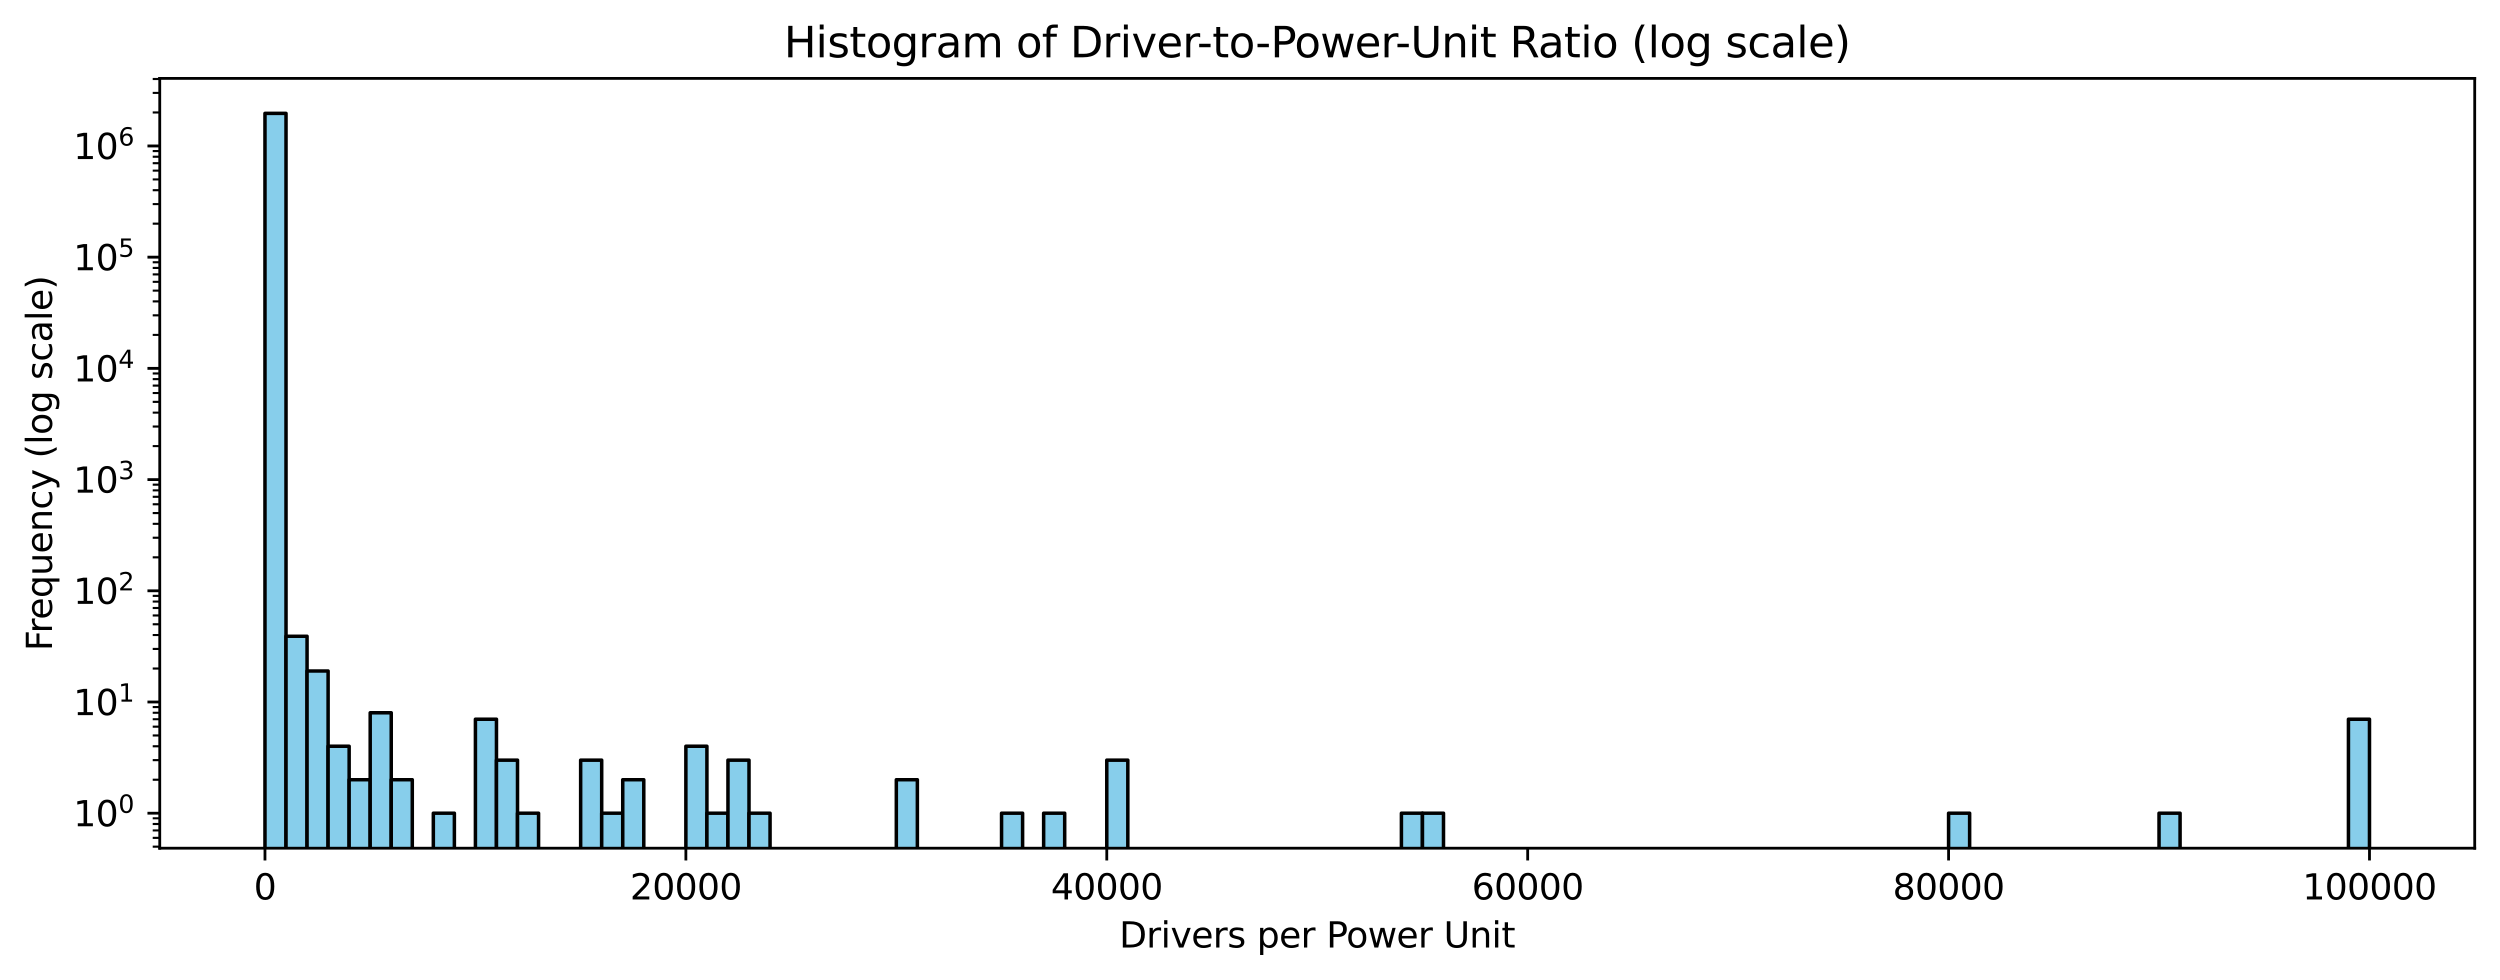 <?xml version="1.0" encoding="utf-8" standalone="no"?>
<!DOCTYPE svg PUBLIC "-//W3C//DTD SVG 1.1//EN"
  "http://www.w3.org/Graphics/SVG/1.1/DTD/svg11.dtd">
<svg xmlns:xlink="http://www.w3.org/1999/xlink" width="711.74pt" height="279.034pt" viewBox="0 0 711.74 279.034" xmlns="http://www.w3.org/2000/svg" version="1.1">
 <defs>
  <style type="text/css">*{stroke-linejoin: round; stroke-linecap: butt}</style>
 </defs>
 <g id="figure_1">
  <g id="patch_1">
   <path d="M 0 279.034 
L 711.74 279.034 
L 711.74 0 
L 0 0 
z
" style="fill: #ffffff"/>
  </g>
  <g id="axes_1">
   <g id="patch_2">
    <path d="M 45.478 241.478 
L 704.54 241.478 
L 704.54 22.318 
L 45.478 22.318 
z
" style="fill: #ffffff"/>
   </g>
   <g id="patch_3">
    <path d="M 75.436 31891.984 
L 81.427 31891.984 
L 81.427 32.28 
L 75.436 32.28 
z
" clip-path="url(#p9fcd285dd4)" style="fill: #87ceeb; stroke: #000000; stroke-linejoin: miter"/>
   </g>
   <g id="patch_4">
    <path d="M 81.427 31891.984 
L 87.418 31891.984 
L 87.418 181.142 
L 81.427 181.142 
z
" clip-path="url(#p9fcd285dd4)" style="fill: #87ceeb; stroke: #000000; stroke-linejoin: miter"/>
   </g>
   <g id="patch_5">
    <path d="M 87.418 31891.984 
L 93.41 31891.984 
L 93.41 191.03 
L 87.418 191.03 
z
" clip-path="url(#p9fcd285dd4)" style="fill: #87ceeb; stroke: #000000; stroke-linejoin: miter"/>
   </g>
   <g id="patch_6">
    <path d="M 93.41 31891.984 
L 99.401 31891.984 
L 99.401 212.455 
L 93.41 212.455 
z
" clip-path="url(#p9fcd285dd4)" style="fill: #87ceeb; stroke: #000000; stroke-linejoin: miter"/>
   </g>
   <g id="patch_7">
    <path d="M 99.401 31891.984 
L 105.393 31891.984 
L 105.393 221.986 
L 99.401 221.986 
z
" clip-path="url(#p9fcd285dd4)" style="fill: #87ceeb; stroke: #000000; stroke-linejoin: miter"/>
   </g>
   <g id="patch_8">
    <path d="M 105.393 31891.984 
L 111.384 31891.984 
L 111.384 202.924 
L 105.393 202.924 
z
" clip-path="url(#p9fcd285dd4)" style="fill: #87ceeb; stroke: #000000; stroke-linejoin: miter"/>
   </g>
   <g id="patch_9">
    <path d="M 111.384 31891.984 
L 117.376 31891.984 
L 117.376 221.986 
L 111.384 221.986 
z
" clip-path="url(#p9fcd285dd4)" style="fill: #87ceeb; stroke: #000000; stroke-linejoin: miter"/>
   </g>
   <g id="patch_10">
    <path d="M 117.376 31891.984 
L 123.367 31891.984 
L 123.367 31891.984 
L 117.376 31891.984 
z
" clip-path="url(#p9fcd285dd4)" style="fill: #87ceeb; stroke: #000000; stroke-linejoin: miter"/>
   </g>
   <g id="patch_11">
    <path d="M 123.367 31891.984 
L 129.359 31891.984 
L 129.359 231.516 
L 123.367 231.516 
z
" clip-path="url(#p9fcd285dd4)" style="fill: #87ceeb; stroke: #000000; stroke-linejoin: miter"/>
   </g>
   <g id="patch_12">
    <path d="M 129.359 31891.984 
L 135.35 31891.984 
L 135.35 31891.984 
L 129.359 31891.984 
z
" clip-path="url(#p9fcd285dd4)" style="fill: #87ceeb; stroke: #000000; stroke-linejoin: miter"/>
   </g>
   <g id="patch_13">
    <path d="M 135.35 31891.984 
L 141.342 31891.984 
L 141.342 204.76 
L 135.35 204.76 
z
" clip-path="url(#p9fcd285dd4)" style="fill: #87ceeb; stroke: #000000; stroke-linejoin: miter"/>
   </g>
   <g id="patch_14">
    <path d="M 141.342 31891.984 
L 147.333 31891.984 
L 147.333 216.41 
L 141.342 216.41 
z
" clip-path="url(#p9fcd285dd4)" style="fill: #87ceeb; stroke: #000000; stroke-linejoin: miter"/>
   </g>
   <g id="patch_15">
    <path d="M 147.333 31891.984 
L 153.325 31891.984 
L 153.325 231.516 
L 147.333 231.516 
z
" clip-path="url(#p9fcd285dd4)" style="fill: #87ceeb; stroke: #000000; stroke-linejoin: miter"/>
   </g>
   <g id="patch_16">
    <path d="M 153.325 31891.984 
L 159.316 31891.984 
L 159.316 31891.984 
L 153.325 31891.984 
z
" clip-path="url(#p9fcd285dd4)" style="fill: #87ceeb; stroke: #000000; stroke-linejoin: miter"/>
   </g>
   <g id="patch_17">
    <path d="M 159.316 31891.984 
L 165.308 31891.984 
L 165.308 31891.984 
L 159.316 31891.984 
z
" clip-path="url(#p9fcd285dd4)" style="fill: #87ceeb; stroke: #000000; stroke-linejoin: miter"/>
   </g>
   <g id="patch_18">
    <path d="M 165.308 31891.984 
L 171.299 31891.984 
L 171.299 216.41 
L 165.308 216.41 
z
" clip-path="url(#p9fcd285dd4)" style="fill: #87ceeb; stroke: #000000; stroke-linejoin: miter"/>
   </g>
   <g id="patch_19">
    <path d="M 171.299 31891.984 
L 177.291 31891.984 
L 177.291 231.516 
L 171.299 231.516 
z
" clip-path="url(#p9fcd285dd4)" style="fill: #87ceeb; stroke: #000000; stroke-linejoin: miter"/>
   </g>
   <g id="patch_20">
    <path d="M 177.291 31891.984 
L 183.282 31891.984 
L 183.282 221.986 
L 177.291 221.986 
z
" clip-path="url(#p9fcd285dd4)" style="fill: #87ceeb; stroke: #000000; stroke-linejoin: miter"/>
   </g>
   <g id="patch_21">
    <path d="M 183.282 31891.984 
L 189.274 31891.984 
L 189.274 31891.984 
L 183.282 31891.984 
z
" clip-path="url(#p9fcd285dd4)" style="fill: #87ceeb; stroke: #000000; stroke-linejoin: miter"/>
   </g>
   <g id="patch_22">
    <path d="M 189.274 31891.984 
L 195.265 31891.984 
L 195.265 31891.984 
L 189.274 31891.984 
z
" clip-path="url(#p9fcd285dd4)" style="fill: #87ceeb; stroke: #000000; stroke-linejoin: miter"/>
   </g>
   <g id="patch_23">
    <path d="M 195.265 31891.984 
L 201.256 31891.984 
L 201.256 212.455 
L 195.265 212.455 
z
" clip-path="url(#p9fcd285dd4)" style="fill: #87ceeb; stroke: #000000; stroke-linejoin: miter"/>
   </g>
   <g id="patch_24">
    <path d="M 201.256 31891.984 
L 207.248 31891.984 
L 207.248 231.516 
L 201.256 231.516 
z
" clip-path="url(#p9fcd285dd4)" style="fill: #87ceeb; stroke: #000000; stroke-linejoin: miter"/>
   </g>
   <g id="patch_25">
    <path d="M 207.248 31891.984 
L 213.239 31891.984 
L 213.239 216.41 
L 207.248 216.41 
z
" clip-path="url(#p9fcd285dd4)" style="fill: #87ceeb; stroke: #000000; stroke-linejoin: miter"/>
   </g>
   <g id="patch_26">
    <path d="M 213.239 31891.984 
L 219.231 31891.984 
L 219.231 231.516 
L 213.239 231.516 
z
" clip-path="url(#p9fcd285dd4)" style="fill: #87ceeb; stroke: #000000; stroke-linejoin: miter"/>
   </g>
   <g id="patch_27">
    <path d="M 219.231 31891.984 
L 225.222 31891.984 
L 225.222 31891.984 
L 219.231 31891.984 
z
" clip-path="url(#p9fcd285dd4)" style="fill: #87ceeb; stroke: #000000; stroke-linejoin: miter"/>
   </g>
   <g id="patch_28">
    <path d="M 225.222 31891.984 
L 231.214 31891.984 
L 231.214 31891.984 
L 225.222 31891.984 
z
" clip-path="url(#p9fcd285dd4)" style="fill: #87ceeb; stroke: #000000; stroke-linejoin: miter"/>
   </g>
   <g id="patch_29">
    <path d="M 231.214 31891.984 
L 237.205 31891.984 
L 237.205 31891.984 
L 231.214 31891.984 
z
" clip-path="url(#p9fcd285dd4)" style="fill: #87ceeb; stroke: #000000; stroke-linejoin: miter"/>
   </g>
   <g id="patch_30">
    <path d="M 237.205 31891.984 
L 243.197 31891.984 
L 243.197 31891.984 
L 237.205 31891.984 
z
" clip-path="url(#p9fcd285dd4)" style="fill: #87ceeb; stroke: #000000; stroke-linejoin: miter"/>
   </g>
   <g id="patch_31">
    <path d="M 243.197 31891.984 
L 249.188 31891.984 
L 249.188 31891.984 
L 243.197 31891.984 
z
" clip-path="url(#p9fcd285dd4)" style="fill: #87ceeb; stroke: #000000; stroke-linejoin: miter"/>
   </g>
   <g id="patch_32">
    <path d="M 249.188 31891.984 
L 255.18 31891.984 
L 255.18 31891.984 
L 249.188 31891.984 
z
" clip-path="url(#p9fcd285dd4)" style="fill: #87ceeb; stroke: #000000; stroke-linejoin: miter"/>
   </g>
   <g id="patch_33">
    <path d="M 255.18 31891.984 
L 261.171 31891.984 
L 261.171 221.986 
L 255.18 221.986 
z
" clip-path="url(#p9fcd285dd4)" style="fill: #87ceeb; stroke: #000000; stroke-linejoin: miter"/>
   </g>
   <g id="patch_34">
    <path d="M 261.171 31891.984 
L 267.163 31891.984 
L 267.163 31891.984 
L 261.171 31891.984 
z
" clip-path="url(#p9fcd285dd4)" style="fill: #87ceeb; stroke: #000000; stroke-linejoin: miter"/>
   </g>
   <g id="patch_35">
    <path d="M 267.163 31891.984 
L 273.154 31891.984 
L 273.154 31891.984 
L 267.163 31891.984 
z
" clip-path="url(#p9fcd285dd4)" style="fill: #87ceeb; stroke: #000000; stroke-linejoin: miter"/>
   </g>
   <g id="patch_36">
    <path d="M 273.154 31891.984 
L 279.146 31891.984 
L 279.146 31891.984 
L 273.154 31891.984 
z
" clip-path="url(#p9fcd285dd4)" style="fill: #87ceeb; stroke: #000000; stroke-linejoin: miter"/>
   </g>
   <g id="patch_37">
    <path d="M 279.146 31891.984 
L 285.137 31891.984 
L 285.137 31891.984 
L 279.146 31891.984 
z
" clip-path="url(#p9fcd285dd4)" style="fill: #87ceeb; stroke: #000000; stroke-linejoin: miter"/>
   </g>
   <g id="patch_38">
    <path d="M 285.137 31891.984 
L 291.129 31891.984 
L 291.129 231.516 
L 285.137 231.516 
z
" clip-path="url(#p9fcd285dd4)" style="fill: #87ceeb; stroke: #000000; stroke-linejoin: miter"/>
   </g>
   <g id="patch_39">
    <path d="M 291.129 31891.984 
L 297.12 31891.984 
L 297.12 31891.984 
L 291.129 31891.984 
z
" clip-path="url(#p9fcd285dd4)" style="fill: #87ceeb; stroke: #000000; stroke-linejoin: miter"/>
   </g>
   <g id="patch_40">
    <path d="M 297.12 31891.984 
L 303.112 31891.984 
L 303.112 231.516 
L 297.12 231.516 
z
" clip-path="url(#p9fcd285dd4)" style="fill: #87ceeb; stroke: #000000; stroke-linejoin: miter"/>
   </g>
   <g id="patch_41">
    <path d="M 303.112 31891.984 
L 309.103 31891.984 
L 309.103 31891.984 
L 303.112 31891.984 
z
" clip-path="url(#p9fcd285dd4)" style="fill: #87ceeb; stroke: #000000; stroke-linejoin: miter"/>
   </g>
   <g id="patch_42">
    <path d="M 309.103 31891.984 
L 315.095 31891.984 
L 315.095 31891.984 
L 309.103 31891.984 
z
" clip-path="url(#p9fcd285dd4)" style="fill: #87ceeb; stroke: #000000; stroke-linejoin: miter"/>
   </g>
   <g id="patch_43">
    <path d="M 315.095 31891.984 
L 321.086 31891.984 
L 321.086 216.41 
L 315.095 216.41 
z
" clip-path="url(#p9fcd285dd4)" style="fill: #87ceeb; stroke: #000000; stroke-linejoin: miter"/>
   </g>
   <g id="patch_44">
    <path d="M 321.086 31891.984 
L 327.077 31891.984 
L 327.077 31891.984 
L 321.086 31891.984 
z
" clip-path="url(#p9fcd285dd4)" style="fill: #87ceeb; stroke: #000000; stroke-linejoin: miter"/>
   </g>
   <g id="patch_45">
    <path d="M 327.077 31891.984 
L 333.069 31891.984 
L 333.069 31891.984 
L 327.077 31891.984 
z
" clip-path="url(#p9fcd285dd4)" style="fill: #87ceeb; stroke: #000000; stroke-linejoin: miter"/>
   </g>
   <g id="patch_46">
    <path d="M 333.069 31891.984 
L 339.06 31891.984 
L 339.06 31891.984 
L 333.069 31891.984 
z
" clip-path="url(#p9fcd285dd4)" style="fill: #87ceeb; stroke: #000000; stroke-linejoin: miter"/>
   </g>
   <g id="patch_47">
    <path d="M 339.06 31891.984 
L 345.052 31891.984 
L 345.052 31891.984 
L 339.06 31891.984 
z
" clip-path="url(#p9fcd285dd4)" style="fill: #87ceeb; stroke: #000000; stroke-linejoin: miter"/>
   </g>
   <g id="patch_48">
    <path d="M 345.052 31891.984 
L 351.043 31891.984 
L 351.043 31891.984 
L 345.052 31891.984 
z
" clip-path="url(#p9fcd285dd4)" style="fill: #87ceeb; stroke: #000000; stroke-linejoin: miter"/>
   </g>
   <g id="patch_49">
    <path d="M 351.043 31891.984 
L 357.035 31891.984 
L 357.035 31891.984 
L 351.043 31891.984 
z
" clip-path="url(#p9fcd285dd4)" style="fill: #87ceeb; stroke: #000000; stroke-linejoin: miter"/>
   </g>
   <g id="patch_50">
    <path d="M 357.035 31891.984 
L 363.026 31891.984 
L 363.026 31891.984 
L 357.035 31891.984 
z
" clip-path="url(#p9fcd285dd4)" style="fill: #87ceeb; stroke: #000000; stroke-linejoin: miter"/>
   </g>
   <g id="patch_51">
    <path d="M 363.026 31891.984 
L 369.018 31891.984 
L 369.018 31891.984 
L 363.026 31891.984 
z
" clip-path="url(#p9fcd285dd4)" style="fill: #87ceeb; stroke: #000000; stroke-linejoin: miter"/>
   </g>
   <g id="patch_52">
    <path d="M 369.018 31891.984 
L 375.009 31891.984 
L 375.009 31891.984 
L 369.018 31891.984 
z
" clip-path="url(#p9fcd285dd4)" style="fill: #87ceeb; stroke: #000000; stroke-linejoin: miter"/>
   </g>
   <g id="patch_53">
    <path d="M 375.009 31891.984 
L 381.001 31891.984 
L 381.001 31891.984 
L 375.009 31891.984 
z
" clip-path="url(#p9fcd285dd4)" style="fill: #87ceeb; stroke: #000000; stroke-linejoin: miter"/>
   </g>
   <g id="patch_54">
    <path d="M 381.001 31891.984 
L 386.992 31891.984 
L 386.992 31891.984 
L 381.001 31891.984 
z
" clip-path="url(#p9fcd285dd4)" style="fill: #87ceeb; stroke: #000000; stroke-linejoin: miter"/>
   </g>
   <g id="patch_55">
    <path d="M 386.992 31891.984 
L 392.984 31891.984 
L 392.984 31891.984 
L 386.992 31891.984 
z
" clip-path="url(#p9fcd285dd4)" style="fill: #87ceeb; stroke: #000000; stroke-linejoin: miter"/>
   </g>
   <g id="patch_56">
    <path d="M 392.984 31891.984 
L 398.975 31891.984 
L 398.975 31891.984 
L 392.984 31891.984 
z
" clip-path="url(#p9fcd285dd4)" style="fill: #87ceeb; stroke: #000000; stroke-linejoin: miter"/>
   </g>
   <g id="patch_57">
    <path d="M 398.975 31891.984 
L 404.967 31891.984 
L 404.967 231.516 
L 398.975 231.516 
z
" clip-path="url(#p9fcd285dd4)" style="fill: #87ceeb; stroke: #000000; stroke-linejoin: miter"/>
   </g>
   <g id="patch_58">
    <path d="M 404.967 31891.984 
L 410.958 31891.984 
L 410.958 231.516 
L 404.967 231.516 
z
" clip-path="url(#p9fcd285dd4)" style="fill: #87ceeb; stroke: #000000; stroke-linejoin: miter"/>
   </g>
   <g id="patch_59">
    <path d="M 410.958 31891.984 
L 416.95 31891.984 
L 416.95 31891.984 
L 410.958 31891.984 
z
" clip-path="url(#p9fcd285dd4)" style="fill: #87ceeb; stroke: #000000; stroke-linejoin: miter"/>
   </g>
   <g id="patch_60">
    <path d="M 416.95 31891.984 
L 422.941 31891.984 
L 422.941 31891.984 
L 416.95 31891.984 
z
" clip-path="url(#p9fcd285dd4)" style="fill: #87ceeb; stroke: #000000; stroke-linejoin: miter"/>
   </g>
   <g id="patch_61">
    <path d="M 422.941 31891.984 
L 428.933 31891.984 
L 428.933 31891.984 
L 422.941 31891.984 
z
" clip-path="url(#p9fcd285dd4)" style="fill: #87ceeb; stroke: #000000; stroke-linejoin: miter"/>
   </g>
   <g id="patch_62">
    <path d="M 428.933 31891.984 
L 434.924 31891.984 
L 434.924 31891.984 
L 428.933 31891.984 
z
" clip-path="url(#p9fcd285dd4)" style="fill: #87ceeb; stroke: #000000; stroke-linejoin: miter"/>
   </g>
   <g id="patch_63">
    <path d="M 434.924 31891.984 
L 440.916 31891.984 
L 440.916 31891.984 
L 434.924 31891.984 
z
" clip-path="url(#p9fcd285dd4)" style="fill: #87ceeb; stroke: #000000; stroke-linejoin: miter"/>
   </g>
   <g id="patch_64">
    <path d="M 440.916 31891.984 
L 446.907 31891.984 
L 446.907 31891.984 
L 440.916 31891.984 
z
" clip-path="url(#p9fcd285dd4)" style="fill: #87ceeb; stroke: #000000; stroke-linejoin: miter"/>
   </g>
   <g id="patch_65">
    <path d="M 446.907 31891.984 
L 452.898 31891.984 
L 452.898 31891.984 
L 446.907 31891.984 
z
" clip-path="url(#p9fcd285dd4)" style="fill: #87ceeb; stroke: #000000; stroke-linejoin: miter"/>
   </g>
   <g id="patch_66">
    <path d="M 452.898 31891.984 
L 458.89 31891.984 
L 458.89 31891.984 
L 452.898 31891.984 
z
" clip-path="url(#p9fcd285dd4)" style="fill: #87ceeb; stroke: #000000; stroke-linejoin: miter"/>
   </g>
   <g id="patch_67">
    <path d="M 458.89 31891.984 
L 464.881 31891.984 
L 464.881 31891.984 
L 458.89 31891.984 
z
" clip-path="url(#p9fcd285dd4)" style="fill: #87ceeb; stroke: #000000; stroke-linejoin: miter"/>
   </g>
   <g id="patch_68">
    <path d="M 464.881 31891.984 
L 470.873 31891.984 
L 470.873 31891.984 
L 464.881 31891.984 
z
" clip-path="url(#p9fcd285dd4)" style="fill: #87ceeb; stroke: #000000; stroke-linejoin: miter"/>
   </g>
   <g id="patch_69">
    <path d="M 470.873 31891.984 
L 476.864 31891.984 
L 476.864 31891.984 
L 470.873 31891.984 
z
" clip-path="url(#p9fcd285dd4)" style="fill: #87ceeb; stroke: #000000; stroke-linejoin: miter"/>
   </g>
   <g id="patch_70">
    <path d="M 476.864 31891.984 
L 482.856 31891.984 
L 482.856 31891.984 
L 476.864 31891.984 
z
" clip-path="url(#p9fcd285dd4)" style="fill: #87ceeb; stroke: #000000; stroke-linejoin: miter"/>
   </g>
   <g id="patch_71">
    <path d="M 482.856 31891.984 
L 488.847 31891.984 
L 488.847 31891.984 
L 482.856 31891.984 
z
" clip-path="url(#p9fcd285dd4)" style="fill: #87ceeb; stroke: #000000; stroke-linejoin: miter"/>
   </g>
   <g id="patch_72">
    <path d="M 488.847 31891.984 
L 494.839 31891.984 
L 494.839 31891.984 
L 488.847 31891.984 
z
" clip-path="url(#p9fcd285dd4)" style="fill: #87ceeb; stroke: #000000; stroke-linejoin: miter"/>
   </g>
   <g id="patch_73">
    <path d="M 494.839 31891.984 
L 500.83 31891.984 
L 500.83 31891.984 
L 494.839 31891.984 
z
" clip-path="url(#p9fcd285dd4)" style="fill: #87ceeb; stroke: #000000; stroke-linejoin: miter"/>
   </g>
   <g id="patch_74">
    <path d="M 500.83 31891.984 
L 506.822 31891.984 
L 506.822 31891.984 
L 500.83 31891.984 
z
" clip-path="url(#p9fcd285dd4)" style="fill: #87ceeb; stroke: #000000; stroke-linejoin: miter"/>
   </g>
   <g id="patch_75">
    <path d="M 506.822 31891.984 
L 512.813 31891.984 
L 512.813 31891.984 
L 506.822 31891.984 
z
" clip-path="url(#p9fcd285dd4)" style="fill: #87ceeb; stroke: #000000; stroke-linejoin: miter"/>
   </g>
   <g id="patch_76">
    <path d="M 512.813 31891.984 
L 518.805 31891.984 
L 518.805 31891.984 
L 512.813 31891.984 
z
" clip-path="url(#p9fcd285dd4)" style="fill: #87ceeb; stroke: #000000; stroke-linejoin: miter"/>
   </g>
   <g id="patch_77">
    <path d="M 518.805 31891.984 
L 524.796 31891.984 
L 524.796 31891.984 
L 518.805 31891.984 
z
" clip-path="url(#p9fcd285dd4)" style="fill: #87ceeb; stroke: #000000; stroke-linejoin: miter"/>
   </g>
   <g id="patch_78">
    <path d="M 524.796 31891.984 
L 530.788 31891.984 
L 530.788 31891.984 
L 524.796 31891.984 
z
" clip-path="url(#p9fcd285dd4)" style="fill: #87ceeb; stroke: #000000; stroke-linejoin: miter"/>
   </g>
   <g id="patch_79">
    <path d="M 530.788 31891.984 
L 536.779 31891.984 
L 536.779 31891.984 
L 530.788 31891.984 
z
" clip-path="url(#p9fcd285dd4)" style="fill: #87ceeb; stroke: #000000; stroke-linejoin: miter"/>
   </g>
   <g id="patch_80">
    <path d="M 536.779 31891.984 
L 542.771 31891.984 
L 542.771 31891.984 
L 536.779 31891.984 
z
" clip-path="url(#p9fcd285dd4)" style="fill: #87ceeb; stroke: #000000; stroke-linejoin: miter"/>
   </g>
   <g id="patch_81">
    <path d="M 542.771 31891.984 
L 548.762 31891.984 
L 548.762 31891.984 
L 542.771 31891.984 
z
" clip-path="url(#p9fcd285dd4)" style="fill: #87ceeb; stroke: #000000; stroke-linejoin: miter"/>
   </g>
   <g id="patch_82">
    <path d="M 548.762 31891.984 
L 554.754 31891.984 
L 554.754 31891.984 
L 548.762 31891.984 
z
" clip-path="url(#p9fcd285dd4)" style="fill: #87ceeb; stroke: #000000; stroke-linejoin: miter"/>
   </g>
   <g id="patch_83">
    <path d="M 554.754 31891.984 
L 560.745 31891.984 
L 560.745 231.516 
L 554.754 231.516 
z
" clip-path="url(#p9fcd285dd4)" style="fill: #87ceeb; stroke: #000000; stroke-linejoin: miter"/>
   </g>
   <g id="patch_84">
    <path d="M 560.745 31891.984 
L 566.737 31891.984 
L 566.737 31891.984 
L 560.745 31891.984 
z
" clip-path="url(#p9fcd285dd4)" style="fill: #87ceeb; stroke: #000000; stroke-linejoin: miter"/>
   </g>
   <g id="patch_85">
    <path d="M 566.737 31891.984 
L 572.728 31891.984 
L 572.728 31891.984 
L 566.737 31891.984 
z
" clip-path="url(#p9fcd285dd4)" style="fill: #87ceeb; stroke: #000000; stroke-linejoin: miter"/>
   </g>
   <g id="patch_86">
    <path d="M 572.728 31891.984 
L 578.719 31891.984 
L 578.719 31891.984 
L 572.728 31891.984 
z
" clip-path="url(#p9fcd285dd4)" style="fill: #87ceeb; stroke: #000000; stroke-linejoin: miter"/>
   </g>
   <g id="patch_87">
    <path d="M 578.719 31891.984 
L 584.711 31891.984 
L 584.711 31891.984 
L 578.719 31891.984 
z
" clip-path="url(#p9fcd285dd4)" style="fill: #87ceeb; stroke: #000000; stroke-linejoin: miter"/>
   </g>
   <g id="patch_88">
    <path d="M 584.711 31891.984 
L 590.702 31891.984 
L 590.702 31891.984 
L 584.711 31891.984 
z
" clip-path="url(#p9fcd285dd4)" style="fill: #87ceeb; stroke: #000000; stroke-linejoin: miter"/>
   </g>
   <g id="patch_89">
    <path d="M 590.702 31891.984 
L 596.694 31891.984 
L 596.694 31891.984 
L 590.702 31891.984 
z
" clip-path="url(#p9fcd285dd4)" style="fill: #87ceeb; stroke: #000000; stroke-linejoin: miter"/>
   </g>
   <g id="patch_90">
    <path d="M 596.694 31891.984 
L 602.685 31891.984 
L 602.685 31891.984 
L 596.694 31891.984 
z
" clip-path="url(#p9fcd285dd4)" style="fill: #87ceeb; stroke: #000000; stroke-linejoin: miter"/>
   </g>
   <g id="patch_91">
    <path d="M 602.685 31891.984 
L 608.677 31891.984 
L 608.677 31891.984 
L 602.685 31891.984 
z
" clip-path="url(#p9fcd285dd4)" style="fill: #87ceeb; stroke: #000000; stroke-linejoin: miter"/>
   </g>
   <g id="patch_92">
    <path d="M 608.677 31891.984 
L 614.668 31891.984 
L 614.668 31891.984 
L 608.677 31891.984 
z
" clip-path="url(#p9fcd285dd4)" style="fill: #87ceeb; stroke: #000000; stroke-linejoin: miter"/>
   </g>
   <g id="patch_93">
    <path d="M 614.668 31891.984 
L 620.66 31891.984 
L 620.66 231.516 
L 614.668 231.516 
z
" clip-path="url(#p9fcd285dd4)" style="fill: #87ceeb; stroke: #000000; stroke-linejoin: miter"/>
   </g>
   <g id="patch_94">
    <path d="M 620.66 31891.984 
L 626.651 31891.984 
L 626.651 31891.984 
L 620.66 31891.984 
z
" clip-path="url(#p9fcd285dd4)" style="fill: #87ceeb; stroke: #000000; stroke-linejoin: miter"/>
   </g>
   <g id="patch_95">
    <path d="M 626.651 31891.984 
L 632.643 31891.984 
L 632.643 31891.984 
L 626.651 31891.984 
z
" clip-path="url(#p9fcd285dd4)" style="fill: #87ceeb; stroke: #000000; stroke-linejoin: miter"/>
   </g>
   <g id="patch_96">
    <path d="M 632.643 31891.984 
L 638.634 31891.984 
L 638.634 31891.984 
L 632.643 31891.984 
z
" clip-path="url(#p9fcd285dd4)" style="fill: #87ceeb; stroke: #000000; stroke-linejoin: miter"/>
   </g>
   <g id="patch_97">
    <path d="M 638.634 31891.984 
L 644.626 31891.984 
L 644.626 31891.984 
L 638.634 31891.984 
z
" clip-path="url(#p9fcd285dd4)" style="fill: #87ceeb; stroke: #000000; stroke-linejoin: miter"/>
   </g>
   <g id="patch_98">
    <path d="M 644.626 31891.984 
L 650.617 31891.984 
L 650.617 31891.984 
L 644.626 31891.984 
z
" clip-path="url(#p9fcd285dd4)" style="fill: #87ceeb; stroke: #000000; stroke-linejoin: miter"/>
   </g>
   <g id="patch_99">
    <path d="M 650.617 31891.984 
L 656.609 31891.984 
L 656.609 31891.984 
L 650.617 31891.984 
z
" clip-path="url(#p9fcd285dd4)" style="fill: #87ceeb; stroke: #000000; stroke-linejoin: miter"/>
   </g>
   <g id="patch_100">
    <path d="M 656.609 31891.984 
L 662.6 31891.984 
L 662.6 31891.984 
L 656.609 31891.984 
z
" clip-path="url(#p9fcd285dd4)" style="fill: #87ceeb; stroke: #000000; stroke-linejoin: miter"/>
   </g>
   <g id="patch_101">
    <path d="M 662.6 31891.984 
L 668.592 31891.984 
L 668.592 31891.984 
L 662.6 31891.984 
z
" clip-path="url(#p9fcd285dd4)" style="fill: #87ceeb; stroke: #000000; stroke-linejoin: miter"/>
   </g>
   <g id="patch_102">
    <path d="M 668.592 31891.984 
L 674.583 31891.984 
L 674.583 204.76 
L 668.592 204.76 
z
" clip-path="url(#p9fcd285dd4)" style="fill: #87ceeb; stroke: #000000; stroke-linejoin: miter"/>
   </g>
   <g id="matplotlib.axis_1">
    <g id="xtick_1">
     <g id="line2d_1">
      <defs>
       <path id="m09cc617467" d="M 0 0 
L 0 3.5 
" style="stroke: #000000; stroke-width: 0.8"/>
      </defs>
      <g>
       <use xlink:href="#m09cc617467" x="75.436" y="241.478" style="stroke: #000000; stroke-width: 0.8"/>
      </g>
     </g>
     <g id="text_1">
      <!-- 0 -->
      <g transform="translate(72.254 256.077) scale(0.1 -0.1)">
       <defs>
        <path id="DejaVuSans-30" d="M 2034 4250 
Q 1547 4250 1301 3770 
Q 1056 3291 1056 2328 
Q 1056 1369 1301 889 
Q 1547 409 2034 409 
Q 2525 409 2770 889 
Q 3016 1369 3016 2328 
Q 3016 3291 2770 3770 
Q 2525 4250 2034 4250 
z
M 2034 4750 
Q 2819 4750 3233 4129 
Q 3647 3509 3647 2328 
Q 3647 1150 3233 529 
Q 2819 -91 2034 -91 
Q 1250 -91 836 529 
Q 422 1150 422 2328 
Q 422 3509 836 4129 
Q 1250 4750 2034 4750 
z
" transform="scale(0.016)"/>
       </defs>
       <use xlink:href="#DejaVuSans-30"/>
      </g>
     </g>
    </g>
    <g id="xtick_2">
     <g id="line2d_2">
      <g>
       <use xlink:href="#m09cc617467" x="195.265" y="241.478" style="stroke: #000000; stroke-width: 0.8"/>
      </g>
     </g>
     <g id="text_2">
      <!-- 20000 -->
      <g transform="translate(179.359 256.077) scale(0.1 -0.1)">
       <defs>
        <path id="DejaVuSans-32" d="M 1228 531 
L 3431 531 
L 3431 0 
L 469 0 
L 469 531 
Q 828 903 1448 1529 
Q 2069 2156 2228 2338 
Q 2531 2678 2651 2914 
Q 2772 3150 2772 3378 
Q 2772 3750 2511 3984 
Q 2250 4219 1831 4219 
Q 1534 4219 1204 4116 
Q 875 4013 500 3803 
L 500 4441 
Q 881 4594 1212 4672 
Q 1544 4750 1819 4750 
Q 2544 4750 2975 4387 
Q 3406 4025 3406 3419 
Q 3406 3131 3298 2873 
Q 3191 2616 2906 2266 
Q 2828 2175 2409 1742 
Q 1991 1309 1228 531 
z
" transform="scale(0.016)"/>
       </defs>
       <use xlink:href="#DejaVuSans-32"/>
       <use xlink:href="#DejaVuSans-30" transform="translate(63.623 0)"/>
       <use xlink:href="#DejaVuSans-30" transform="translate(127.246 0)"/>
       <use xlink:href="#DejaVuSans-30" transform="translate(190.869 0)"/>
       <use xlink:href="#DejaVuSans-30" transform="translate(254.492 0)"/>
      </g>
     </g>
    </g>
    <g id="xtick_3">
     <g id="line2d_3">
      <g>
       <use xlink:href="#m09cc617467" x="315.095" y="241.478" style="stroke: #000000; stroke-width: 0.8"/>
      </g>
     </g>
     <g id="text_3">
      <!-- 40000 -->
      <g transform="translate(299.188 256.077) scale(0.1 -0.1)">
       <defs>
        <path id="DejaVuSans-34" d="M 2419 4116 
L 825 1625 
L 2419 1625 
L 2419 4116 
z
M 2253 4666 
L 3047 4666 
L 3047 1625 
L 3713 1625 
L 3713 1100 
L 3047 1100 
L 3047 0 
L 2419 0 
L 2419 1100 
L 313 1100 
L 313 1709 
L 2253 4666 
z
" transform="scale(0.016)"/>
       </defs>
       <use xlink:href="#DejaVuSans-34"/>
       <use xlink:href="#DejaVuSans-30" transform="translate(63.623 0)"/>
       <use xlink:href="#DejaVuSans-30" transform="translate(127.246 0)"/>
       <use xlink:href="#DejaVuSans-30" transform="translate(190.869 0)"/>
       <use xlink:href="#DejaVuSans-30" transform="translate(254.492 0)"/>
      </g>
     </g>
    </g>
    <g id="xtick_4">
     <g id="line2d_4">
      <g>
       <use xlink:href="#m09cc617467" x="434.924" y="241.478" style="stroke: #000000; stroke-width: 0.8"/>
      </g>
     </g>
     <g id="text_4">
      <!-- 60000 -->
      <g transform="translate(419.018 256.077) scale(0.1 -0.1)">
       <defs>
        <path id="DejaVuSans-36" d="M 2113 2584 
Q 1688 2584 1439 2293 
Q 1191 2003 1191 1497 
Q 1191 994 1439 701 
Q 1688 409 2113 409 
Q 2538 409 2786 701 
Q 3034 994 3034 1497 
Q 3034 2003 2786 2293 
Q 2538 2584 2113 2584 
z
M 3366 4563 
L 3366 3988 
Q 3128 4100 2886 4159 
Q 2644 4219 2406 4219 
Q 1781 4219 1451 3797 
Q 1122 3375 1075 2522 
Q 1259 2794 1537 2939 
Q 1816 3084 2150 3084 
Q 2853 3084 3261 2657 
Q 3669 2231 3669 1497 
Q 3669 778 3244 343 
Q 2819 -91 2113 -91 
Q 1303 -91 875 529 
Q 447 1150 447 2328 
Q 447 3434 972 4092 
Q 1497 4750 2381 4750 
Q 2619 4750 2861 4703 
Q 3103 4656 3366 4563 
z
" transform="scale(0.016)"/>
       </defs>
       <use xlink:href="#DejaVuSans-36"/>
       <use xlink:href="#DejaVuSans-30" transform="translate(63.623 0)"/>
       <use xlink:href="#DejaVuSans-30" transform="translate(127.246 0)"/>
       <use xlink:href="#DejaVuSans-30" transform="translate(190.869 0)"/>
       <use xlink:href="#DejaVuSans-30" transform="translate(254.492 0)"/>
      </g>
     </g>
    </g>
    <g id="xtick_5">
     <g id="line2d_5">
      <g>
       <use xlink:href="#m09cc617467" x="554.754" y="241.478" style="stroke: #000000; stroke-width: 0.8"/>
      </g>
     </g>
     <g id="text_5">
      <!-- 80000 -->
      <g transform="translate(538.847 256.077) scale(0.1 -0.1)">
       <defs>
        <path id="DejaVuSans-38" d="M 2034 2216 
Q 1584 2216 1326 1975 
Q 1069 1734 1069 1313 
Q 1069 891 1326 650 
Q 1584 409 2034 409 
Q 2484 409 2743 651 
Q 3003 894 3003 1313 
Q 3003 1734 2745 1975 
Q 2488 2216 2034 2216 
z
M 1403 2484 
Q 997 2584 770 2862 
Q 544 3141 544 3541 
Q 544 4100 942 4425 
Q 1341 4750 2034 4750 
Q 2731 4750 3128 4425 
Q 3525 4100 3525 3541 
Q 3525 3141 3298 2862 
Q 3072 2584 2669 2484 
Q 3125 2378 3379 2068 
Q 3634 1759 3634 1313 
Q 3634 634 3220 271 
Q 2806 -91 2034 -91 
Q 1263 -91 848 271 
Q 434 634 434 1313 
Q 434 1759 690 2068 
Q 947 2378 1403 2484 
z
M 1172 3481 
Q 1172 3119 1398 2916 
Q 1625 2713 2034 2713 
Q 2441 2713 2670 2916 
Q 2900 3119 2900 3481 
Q 2900 3844 2670 4047 
Q 2441 4250 2034 4250 
Q 1625 4250 1398 4047 
Q 1172 3844 1172 3481 
z
" transform="scale(0.016)"/>
       </defs>
       <use xlink:href="#DejaVuSans-38"/>
       <use xlink:href="#DejaVuSans-30" transform="translate(63.623 0)"/>
       <use xlink:href="#DejaVuSans-30" transform="translate(127.246 0)"/>
       <use xlink:href="#DejaVuSans-30" transform="translate(190.869 0)"/>
       <use xlink:href="#DejaVuSans-30" transform="translate(254.492 0)"/>
      </g>
     </g>
    </g>
    <g id="xtick_6">
     <g id="line2d_6">
      <g>
       <use xlink:href="#m09cc617467" x="674.583" y="241.478" style="stroke: #000000; stroke-width: 0.8"/>
      </g>
     </g>
     <g id="text_6">
      <!-- 100000 -->
      <g transform="translate(655.496 256.077) scale(0.1 -0.1)">
       <defs>
        <path id="DejaVuSans-31" d="M 794 531 
L 1825 531 
L 1825 4091 
L 703 3866 
L 703 4441 
L 1819 4666 
L 2450 4666 
L 2450 531 
L 3481 531 
L 3481 0 
L 794 0 
L 794 531 
z
" transform="scale(0.016)"/>
       </defs>
       <use xlink:href="#DejaVuSans-31"/>
       <use xlink:href="#DejaVuSans-30" transform="translate(63.623 0)"/>
       <use xlink:href="#DejaVuSans-30" transform="translate(127.246 0)"/>
       <use xlink:href="#DejaVuSans-30" transform="translate(190.869 0)"/>
       <use xlink:href="#DejaVuSans-30" transform="translate(254.492 0)"/>
       <use xlink:href="#DejaVuSans-30" transform="translate(318.115 0)"/>
      </g>
     </g>
    </g>
    <g id="text_7">
     <!-- Drivers per Power Unit -->
     <g transform="translate(318.654 269.755) scale(0.1 -0.1)">
      <defs>
       <path id="DejaVuSans-44" d="M 1259 4147 
L 1259 519 
L 2022 519 
Q 2988 519 3436 956 
Q 3884 1394 3884 2338 
Q 3884 3275 3436 3711 
Q 2988 4147 2022 4147 
L 1259 4147 
z
M 628 4666 
L 1925 4666 
Q 3281 4666 3915 4102 
Q 4550 3538 4550 2338 
Q 4550 1131 3912 565 
Q 3275 0 1925 0 
L 628 0 
L 628 4666 
z
" transform="scale(0.016)"/>
       <path id="DejaVuSans-72" d="M 2631 2963 
Q 2534 3019 2420 3045 
Q 2306 3072 2169 3072 
Q 1681 3072 1420 2755 
Q 1159 2438 1159 1844 
L 1159 0 
L 581 0 
L 581 3500 
L 1159 3500 
L 1159 2956 
Q 1341 3275 1631 3429 
Q 1922 3584 2338 3584 
Q 2397 3584 2469 3576 
Q 2541 3569 2628 3553 
L 2631 2963 
z
" transform="scale(0.016)"/>
       <path id="DejaVuSans-69" d="M 603 3500 
L 1178 3500 
L 1178 0 
L 603 0 
L 603 3500 
z
M 603 4863 
L 1178 4863 
L 1178 4134 
L 603 4134 
L 603 4863 
z
" transform="scale(0.016)"/>
       <path id="DejaVuSans-76" d="M 191 3500 
L 800 3500 
L 1894 563 
L 2988 3500 
L 3597 3500 
L 2284 0 
L 1503 0 
L 191 3500 
z
" transform="scale(0.016)"/>
       <path id="DejaVuSans-65" d="M 3597 1894 
L 3597 1613 
L 953 1613 
Q 991 1019 1311 708 
Q 1631 397 2203 397 
Q 2534 397 2845 478 
Q 3156 559 3463 722 
L 3463 178 
Q 3153 47 2828 -22 
Q 2503 -91 2169 -91 
Q 1331 -91 842 396 
Q 353 884 353 1716 
Q 353 2575 817 3079 
Q 1281 3584 2069 3584 
Q 2775 3584 3186 3129 
Q 3597 2675 3597 1894 
z
M 3022 2063 
Q 3016 2534 2758 2815 
Q 2500 3097 2075 3097 
Q 1594 3097 1305 2825 
Q 1016 2553 972 2059 
L 3022 2063 
z
" transform="scale(0.016)"/>
       <path id="DejaVuSans-73" d="M 2834 3397 
L 2834 2853 
Q 2591 2978 2328 3040 
Q 2066 3103 1784 3103 
Q 1356 3103 1142 2972 
Q 928 2841 928 2578 
Q 928 2378 1081 2264 
Q 1234 2150 1697 2047 
L 1894 2003 
Q 2506 1872 2764 1633 
Q 3022 1394 3022 966 
Q 3022 478 2636 193 
Q 2250 -91 1575 -91 
Q 1294 -91 989 -36 
Q 684 19 347 128 
L 347 722 
Q 666 556 975 473 
Q 1284 391 1588 391 
Q 1994 391 2212 530 
Q 2431 669 2431 922 
Q 2431 1156 2273 1281 
Q 2116 1406 1581 1522 
L 1381 1569 
Q 847 1681 609 1914 
Q 372 2147 372 2553 
Q 372 3047 722 3315 
Q 1072 3584 1716 3584 
Q 2034 3584 2315 3537 
Q 2597 3491 2834 3397 
z
" transform="scale(0.016)"/>
       <path id="DejaVuSans-20" transform="scale(0.016)"/>
       <path id="DejaVuSans-70" d="M 1159 525 
L 1159 -1331 
L 581 -1331 
L 581 3500 
L 1159 3500 
L 1159 2969 
Q 1341 3281 1617 3432 
Q 1894 3584 2278 3584 
Q 2916 3584 3314 3078 
Q 3713 2572 3713 1747 
Q 3713 922 3314 415 
Q 2916 -91 2278 -91 
Q 1894 -91 1617 61 
Q 1341 213 1159 525 
z
M 3116 1747 
Q 3116 2381 2855 2742 
Q 2594 3103 2138 3103 
Q 1681 3103 1420 2742 
Q 1159 2381 1159 1747 
Q 1159 1113 1420 752 
Q 1681 391 2138 391 
Q 2594 391 2855 752 
Q 3116 1113 3116 1747 
z
" transform="scale(0.016)"/>
       <path id="DejaVuSans-50" d="M 1259 4147 
L 1259 2394 
L 2053 2394 
Q 2494 2394 2734 2622 
Q 2975 2850 2975 3272 
Q 2975 3691 2734 3919 
Q 2494 4147 2053 4147 
L 1259 4147 
z
M 628 4666 
L 2053 4666 
Q 2838 4666 3239 4311 
Q 3641 3956 3641 3272 
Q 3641 2581 3239 2228 
Q 2838 1875 2053 1875 
L 1259 1875 
L 1259 0 
L 628 0 
L 628 4666 
z
" transform="scale(0.016)"/>
       <path id="DejaVuSans-6f" d="M 1959 3097 
Q 1497 3097 1228 2736 
Q 959 2375 959 1747 
Q 959 1119 1226 758 
Q 1494 397 1959 397 
Q 2419 397 2687 759 
Q 2956 1122 2956 1747 
Q 2956 2369 2687 2733 
Q 2419 3097 1959 3097 
z
M 1959 3584 
Q 2709 3584 3137 3096 
Q 3566 2609 3566 1747 
Q 3566 888 3137 398 
Q 2709 -91 1959 -91 
Q 1206 -91 779 398 
Q 353 888 353 1747 
Q 353 2609 779 3096 
Q 1206 3584 1959 3584 
z
" transform="scale(0.016)"/>
       <path id="DejaVuSans-77" d="M 269 3500 
L 844 3500 
L 1563 769 
L 2278 3500 
L 2956 3500 
L 3675 769 
L 4391 3500 
L 4966 3500 
L 4050 0 
L 3372 0 
L 2619 2869 
L 1863 0 
L 1184 0 
L 269 3500 
z
" transform="scale(0.016)"/>
       <path id="DejaVuSans-55" d="M 556 4666 
L 1191 4666 
L 1191 1831 
Q 1191 1081 1462 751 
Q 1734 422 2344 422 
Q 2950 422 3222 751 
Q 3494 1081 3494 1831 
L 3494 4666 
L 4128 4666 
L 4128 1753 
Q 4128 841 3676 375 
Q 3225 -91 2344 -91 
Q 1459 -91 1007 375 
Q 556 841 556 1753 
L 556 4666 
z
" transform="scale(0.016)"/>
       <path id="DejaVuSans-6e" d="M 3513 2113 
L 3513 0 
L 2938 0 
L 2938 2094 
Q 2938 2591 2744 2837 
Q 2550 3084 2163 3084 
Q 1697 3084 1428 2787 
Q 1159 2491 1159 1978 
L 1159 0 
L 581 0 
L 581 3500 
L 1159 3500 
L 1159 2956 
Q 1366 3272 1645 3428 
Q 1925 3584 2291 3584 
Q 2894 3584 3203 3211 
Q 3513 2838 3513 2113 
z
" transform="scale(0.016)"/>
       <path id="DejaVuSans-74" d="M 1172 4494 
L 1172 3500 
L 2356 3500 
L 2356 3053 
L 1172 3053 
L 1172 1153 
Q 1172 725 1289 603 
Q 1406 481 1766 481 
L 2356 481 
L 2356 0 
L 1766 0 
Q 1100 0 847 248 
Q 594 497 594 1153 
L 594 3053 
L 172 3053 
L 172 3500 
L 594 3500 
L 594 4494 
L 1172 4494 
z
" transform="scale(0.016)"/>
      </defs>
      <use xlink:href="#DejaVuSans-44"/>
      <use xlink:href="#DejaVuSans-72" transform="translate(77.002 0)"/>
      <use xlink:href="#DejaVuSans-69" transform="translate(118.115 0)"/>
      <use xlink:href="#DejaVuSans-76" transform="translate(145.898 0)"/>
      <use xlink:href="#DejaVuSans-65" transform="translate(205.078 0)"/>
      <use xlink:href="#DejaVuSans-72" transform="translate(266.602 0)"/>
      <use xlink:href="#DejaVuSans-73" transform="translate(307.715 0)"/>
      <use xlink:href="#DejaVuSans-20" transform="translate(359.814 0)"/>
      <use xlink:href="#DejaVuSans-70" transform="translate(391.602 0)"/>
      <use xlink:href="#DejaVuSans-65" transform="translate(455.078 0)"/>
      <use xlink:href="#DejaVuSans-72" transform="translate(516.602 0)"/>
      <use xlink:href="#DejaVuSans-20" transform="translate(557.715 0)"/>
      <use xlink:href="#DejaVuSans-50" transform="translate(589.502 0)"/>
      <use xlink:href="#DejaVuSans-6f" transform="translate(646.18 0)"/>
      <use xlink:href="#DejaVuSans-77" transform="translate(707.361 0)"/>
      <use xlink:href="#DejaVuSans-65" transform="translate(789.148 0)"/>
      <use xlink:href="#DejaVuSans-72" transform="translate(850.672 0)"/>
      <use xlink:href="#DejaVuSans-20" transform="translate(891.785 0)"/>
      <use xlink:href="#DejaVuSans-55" transform="translate(923.572 0)"/>
      <use xlink:href="#DejaVuSans-6e" transform="translate(996.766 0)"/>
      <use xlink:href="#DejaVuSans-69" transform="translate(1060.145 0)"/>
      <use xlink:href="#DejaVuSans-74" transform="translate(1087.928 0)"/>
     </g>
    </g>
   </g>
   <g id="matplotlib.axis_2">
    <g id="ytick_1">
     <g id="line2d_7">
      <defs>
       <path id="mb3fd17eb62" d="M 0 0 
L -3.5 0 
" style="stroke: #000000; stroke-width: 0.8"/>
      </defs>
      <g>
       <use xlink:href="#mb3fd17eb62" x="45.478" y="231.516" style="stroke: #000000; stroke-width: 0.8"/>
      </g>
     </g>
     <g id="text_8">
      <!-- $\mathdefault{10^{0}}$ -->
      <g transform="translate(20.878 235.316) scale(0.1 -0.1)">
       <use xlink:href="#DejaVuSans-31" transform="translate(0 0.766)"/>
       <use xlink:href="#DejaVuSans-30" transform="translate(63.623 0.766)"/>
       <use xlink:href="#DejaVuSans-30" transform="translate(128.203 39.047) scale(0.7)"/>
      </g>
     </g>
    </g>
    <g id="ytick_2">
     <g id="line2d_8">
      <g>
       <use xlink:href="#mb3fd17eb62" x="45.478" y="199.856" style="stroke: #000000; stroke-width: 0.8"/>
      </g>
     </g>
     <g id="text_9">
      <!-- $\mathdefault{10^{1}}$ -->
      <g transform="translate(20.878 203.655) scale(0.1 -0.1)">
       <use xlink:href="#DejaVuSans-31" transform="translate(0 0.684)"/>
       <use xlink:href="#DejaVuSans-30" transform="translate(63.623 0.684)"/>
       <use xlink:href="#DejaVuSans-31" transform="translate(128.203 38.966) scale(0.7)"/>
      </g>
     </g>
    </g>
    <g id="ytick_3">
     <g id="line2d_9">
      <g>
       <use xlink:href="#mb3fd17eb62" x="45.478" y="168.195" style="stroke: #000000; stroke-width: 0.8"/>
      </g>
     </g>
     <g id="text_10">
      <!-- $\mathdefault{10^{2}}$ -->
      <g transform="translate(20.878 171.995) scale(0.1 -0.1)">
       <use xlink:href="#DejaVuSans-31" transform="translate(0 0.766)"/>
       <use xlink:href="#DejaVuSans-30" transform="translate(63.623 0.766)"/>
       <use xlink:href="#DejaVuSans-32" transform="translate(128.203 39.047) scale(0.7)"/>
      </g>
     </g>
    </g>
    <g id="ytick_4">
     <g id="line2d_10">
      <g>
       <use xlink:href="#mb3fd17eb62" x="45.478" y="136.535" style="stroke: #000000; stroke-width: 0.8"/>
      </g>
     </g>
     <g id="text_11">
      <!-- $\mathdefault{10^{3}}$ -->
      <g transform="translate(20.878 140.334) scale(0.1 -0.1)">
       <defs>
        <path id="DejaVuSans-33" d="M 2597 2516 
Q 3050 2419 3304 2112 
Q 3559 1806 3559 1356 
Q 3559 666 3084 287 
Q 2609 -91 1734 -91 
Q 1441 -91 1130 -33 
Q 819 25 488 141 
L 488 750 
Q 750 597 1062 519 
Q 1375 441 1716 441 
Q 2309 441 2620 675 
Q 2931 909 2931 1356 
Q 2931 1769 2642 2001 
Q 2353 2234 1838 2234 
L 1294 2234 
L 1294 2753 
L 1863 2753 
Q 2328 2753 2575 2939 
Q 2822 3125 2822 3475 
Q 2822 3834 2567 4026 
Q 2313 4219 1838 4219 
Q 1578 4219 1281 4162 
Q 984 4106 628 3988 
L 628 4550 
Q 988 4650 1302 4700 
Q 1616 4750 1894 4750 
Q 2613 4750 3031 4423 
Q 3450 4097 3450 3541 
Q 3450 3153 3228 2886 
Q 3006 2619 2597 2516 
z
" transform="scale(0.016)"/>
       </defs>
       <use xlink:href="#DejaVuSans-31" transform="translate(0 0.766)"/>
       <use xlink:href="#DejaVuSans-30" transform="translate(63.623 0.766)"/>
       <use xlink:href="#DejaVuSans-33" transform="translate(128.203 39.047) scale(0.7)"/>
      </g>
     </g>
    </g>
    <g id="ytick_5">
     <g id="line2d_11">
      <g>
       <use xlink:href="#mb3fd17eb62" x="45.478" y="104.874" style="stroke: #000000; stroke-width: 0.8"/>
      </g>
     </g>
     <g id="text_12">
      <!-- $\mathdefault{10^{4}}$ -->
      <g transform="translate(20.878 108.674) scale(0.1 -0.1)">
       <use xlink:href="#DejaVuSans-31" transform="translate(0 0.684)"/>
       <use xlink:href="#DejaVuSans-30" transform="translate(63.623 0.684)"/>
       <use xlink:href="#DejaVuSans-34" transform="translate(128.203 38.966) scale(0.7)"/>
      </g>
     </g>
    </g>
    <g id="ytick_6">
     <g id="line2d_12">
      <g>
       <use xlink:href="#mb3fd17eb62" x="45.478" y="73.214" style="stroke: #000000; stroke-width: 0.8"/>
      </g>
     </g>
     <g id="text_13">
      <!-- $\mathdefault{10^{5}}$ -->
      <g transform="translate(20.878 77.013) scale(0.1 -0.1)">
       <defs>
        <path id="DejaVuSans-35" d="M 691 4666 
L 3169 4666 
L 3169 4134 
L 1269 4134 
L 1269 2991 
Q 1406 3038 1543 3061 
Q 1681 3084 1819 3084 
Q 2600 3084 3056 2656 
Q 3513 2228 3513 1497 
Q 3513 744 3044 326 
Q 2575 -91 1722 -91 
Q 1428 -91 1123 -41 
Q 819 9 494 109 
L 494 744 
Q 775 591 1075 516 
Q 1375 441 1709 441 
Q 2250 441 2565 725 
Q 2881 1009 2881 1497 
Q 2881 1984 2565 2268 
Q 2250 2553 1709 2553 
Q 1456 2553 1204 2497 
Q 953 2441 691 2322 
L 691 4666 
z
" transform="scale(0.016)"/>
       </defs>
       <use xlink:href="#DejaVuSans-31" transform="translate(0 0.684)"/>
       <use xlink:href="#DejaVuSans-30" transform="translate(63.623 0.684)"/>
       <use xlink:href="#DejaVuSans-35" transform="translate(128.203 38.966) scale(0.7)"/>
      </g>
     </g>
    </g>
    <g id="ytick_7">
     <g id="line2d_13">
      <g>
       <use xlink:href="#mb3fd17eb62" x="45.478" y="41.554" style="stroke: #000000; stroke-width: 0.8"/>
      </g>
     </g>
     <g id="text_14">
      <!-- $\mathdefault{10^{6}}$ -->
      <g transform="translate(20.878 45.353) scale(0.1 -0.1)">
       <use xlink:href="#DejaVuSans-31" transform="translate(0 0.766)"/>
       <use xlink:href="#DejaVuSans-30" transform="translate(63.623 0.766)"/>
       <use xlink:href="#DejaVuSans-36" transform="translate(128.203 39.047) scale(0.7)"/>
      </g>
     </g>
    </g>
    <g id="ytick_8">
     <g id="line2d_14">
      <defs>
       <path id="mdc2fd54270" d="M 0 0 
L -2 0 
" style="stroke: #000000; stroke-width: 0.6"/>
      </defs>
      <g>
       <use xlink:href="#mdc2fd54270" x="45.478" y="241.047" style="stroke: #000000; stroke-width: 0.6"/>
      </g>
     </g>
    </g>
    <g id="ytick_9">
     <g id="line2d_15">
      <g>
       <use xlink:href="#mdc2fd54270" x="45.478" y="238.54" style="stroke: #000000; stroke-width: 0.6"/>
      </g>
     </g>
    </g>
    <g id="ytick_10">
     <g id="line2d_16">
      <g>
       <use xlink:href="#mdc2fd54270" x="45.478" y="236.421" style="stroke: #000000; stroke-width: 0.6"/>
      </g>
     </g>
    </g>
    <g id="ytick_11">
     <g id="line2d_17">
      <g>
       <use xlink:href="#mdc2fd54270" x="45.478" y="234.585" style="stroke: #000000; stroke-width: 0.6"/>
      </g>
     </g>
    </g>
    <g id="ytick_12">
     <g id="line2d_18">
      <g>
       <use xlink:href="#mdc2fd54270" x="45.478" y="232.965" style="stroke: #000000; stroke-width: 0.6"/>
      </g>
     </g>
    </g>
    <g id="ytick_13">
     <g id="line2d_19">
      <g>
       <use xlink:href="#mdc2fd54270" x="45.478" y="221.986" style="stroke: #000000; stroke-width: 0.6"/>
      </g>
     </g>
    </g>
    <g id="ytick_14">
     <g id="line2d_20">
      <g>
       <use xlink:href="#mdc2fd54270" x="45.478" y="216.41" style="stroke: #000000; stroke-width: 0.6"/>
      </g>
     </g>
    </g>
    <g id="ytick_15">
     <g id="line2d_21">
      <g>
       <use xlink:href="#mdc2fd54270" x="45.478" y="212.455" style="stroke: #000000; stroke-width: 0.6"/>
      </g>
     </g>
    </g>
    <g id="ytick_16">
     <g id="line2d_22">
      <g>
       <use xlink:href="#mdc2fd54270" x="45.478" y="209.387" style="stroke: #000000; stroke-width: 0.6"/>
      </g>
     </g>
    </g>
    <g id="ytick_17">
     <g id="line2d_23">
      <g>
       <use xlink:href="#mdc2fd54270" x="45.478" y="206.88" style="stroke: #000000; stroke-width: 0.6"/>
      </g>
     </g>
    </g>
    <g id="ytick_18">
     <g id="line2d_24">
      <g>
       <use xlink:href="#mdc2fd54270" x="45.478" y="204.76" style="stroke: #000000; stroke-width: 0.6"/>
      </g>
     </g>
    </g>
    <g id="ytick_19">
     <g id="line2d_25">
      <g>
       <use xlink:href="#mdc2fd54270" x="45.478" y="202.924" style="stroke: #000000; stroke-width: 0.6"/>
      </g>
     </g>
    </g>
    <g id="ytick_20">
     <g id="line2d_26">
      <g>
       <use xlink:href="#mdc2fd54270" x="45.478" y="201.305" style="stroke: #000000; stroke-width: 0.6"/>
      </g>
     </g>
    </g>
    <g id="ytick_21">
     <g id="line2d_27">
      <g>
       <use xlink:href="#mdc2fd54270" x="45.478" y="190.325" style="stroke: #000000; stroke-width: 0.6"/>
      </g>
     </g>
    </g>
    <g id="ytick_22">
     <g id="line2d_28">
      <g>
       <use xlink:href="#mdc2fd54270" x="45.478" y="184.75" style="stroke: #000000; stroke-width: 0.6"/>
      </g>
     </g>
    </g>
    <g id="ytick_23">
     <g id="line2d_29">
      <g>
       <use xlink:href="#mdc2fd54270" x="45.478" y="180.794" style="stroke: #000000; stroke-width: 0.6"/>
      </g>
     </g>
    </g>
    <g id="ytick_24">
     <g id="line2d_30">
      <g>
       <use xlink:href="#mdc2fd54270" x="45.478" y="177.726" style="stroke: #000000; stroke-width: 0.6"/>
      </g>
     </g>
    </g>
    <g id="ytick_25">
     <g id="line2d_31">
      <g>
       <use xlink:href="#mdc2fd54270" x="45.478" y="175.219" style="stroke: #000000; stroke-width: 0.6"/>
      </g>
     </g>
    </g>
    <g id="ytick_26">
     <g id="line2d_32">
      <g>
       <use xlink:href="#mdc2fd54270" x="45.478" y="173.1" style="stroke: #000000; stroke-width: 0.6"/>
      </g>
     </g>
    </g>
    <g id="ytick_27">
     <g id="line2d_33">
      <g>
       <use xlink:href="#mdc2fd54270" x="45.478" y="171.264" style="stroke: #000000; stroke-width: 0.6"/>
      </g>
     </g>
    </g>
    <g id="ytick_28">
     <g id="line2d_34">
      <g>
       <use xlink:href="#mdc2fd54270" x="45.478" y="169.644" style="stroke: #000000; stroke-width: 0.6"/>
      </g>
     </g>
    </g>
    <g id="ytick_29">
     <g id="line2d_35">
      <g>
       <use xlink:href="#mdc2fd54270" x="45.478" y="158.665" style="stroke: #000000; stroke-width: 0.6"/>
      </g>
     </g>
    </g>
    <g id="ytick_30">
     <g id="line2d_36">
      <g>
       <use xlink:href="#mdc2fd54270" x="45.478" y="153.089" style="stroke: #000000; stroke-width: 0.6"/>
      </g>
     </g>
    </g>
    <g id="ytick_31">
     <g id="line2d_37">
      <g>
       <use xlink:href="#mdc2fd54270" x="45.478" y="149.134" style="stroke: #000000; stroke-width: 0.6"/>
      </g>
     </g>
    </g>
    <g id="ytick_32">
     <g id="line2d_38">
      <g>
       <use xlink:href="#mdc2fd54270" x="45.478" y="146.066" style="stroke: #000000; stroke-width: 0.6"/>
      </g>
     </g>
    </g>
    <g id="ytick_33">
     <g id="line2d_39">
      <g>
       <use xlink:href="#mdc2fd54270" x="45.478" y="143.559" style="stroke: #000000; stroke-width: 0.6"/>
      </g>
     </g>
    </g>
    <g id="ytick_34">
     <g id="line2d_40">
      <g>
       <use xlink:href="#mdc2fd54270" x="45.478" y="141.439" style="stroke: #000000; stroke-width: 0.6"/>
      </g>
     </g>
    </g>
    <g id="ytick_35">
     <g id="line2d_41">
      <g>
       <use xlink:href="#mdc2fd54270" x="45.478" y="139.603" style="stroke: #000000; stroke-width: 0.6"/>
      </g>
     </g>
    </g>
    <g id="ytick_36">
     <g id="line2d_42">
      <g>
       <use xlink:href="#mdc2fd54270" x="45.478" y="137.984" style="stroke: #000000; stroke-width: 0.6"/>
      </g>
     </g>
    </g>
    <g id="ytick_37">
     <g id="line2d_43">
      <g>
       <use xlink:href="#mdc2fd54270" x="45.478" y="127.004" style="stroke: #000000; stroke-width: 0.6"/>
      </g>
     </g>
    </g>
    <g id="ytick_38">
     <g id="line2d_44">
      <g>
       <use xlink:href="#mdc2fd54270" x="45.478" y="121.429" style="stroke: #000000; stroke-width: 0.6"/>
      </g>
     </g>
    </g>
    <g id="ytick_39">
     <g id="line2d_45">
      <g>
       <use xlink:href="#mdc2fd54270" x="45.478" y="117.473" style="stroke: #000000; stroke-width: 0.6"/>
      </g>
     </g>
    </g>
    <g id="ytick_40">
     <g id="line2d_46">
      <g>
       <use xlink:href="#mdc2fd54270" x="45.478" y="114.405" style="stroke: #000000; stroke-width: 0.6"/>
      </g>
     </g>
    </g>
    <g id="ytick_41">
     <g id="line2d_47">
      <g>
       <use xlink:href="#mdc2fd54270" x="45.478" y="111.898" style="stroke: #000000; stroke-width: 0.6"/>
      </g>
     </g>
    </g>
    <g id="ytick_42">
     <g id="line2d_48">
      <g>
       <use xlink:href="#mdc2fd54270" x="45.478" y="109.779" style="stroke: #000000; stroke-width: 0.6"/>
      </g>
     </g>
    </g>
    <g id="ytick_43">
     <g id="line2d_49">
      <g>
       <use xlink:href="#mdc2fd54270" x="45.478" y="107.943" style="stroke: #000000; stroke-width: 0.6"/>
      </g>
     </g>
    </g>
    <g id="ytick_44">
     <g id="line2d_50">
      <g>
       <use xlink:href="#mdc2fd54270" x="45.478" y="106.323" style="stroke: #000000; stroke-width: 0.6"/>
      </g>
     </g>
    </g>
    <g id="ytick_45">
     <g id="line2d_51">
      <g>
       <use xlink:href="#mdc2fd54270" x="45.478" y="95.344" style="stroke: #000000; stroke-width: 0.6"/>
      </g>
     </g>
    </g>
    <g id="ytick_46">
     <g id="line2d_52">
      <g>
       <use xlink:href="#mdc2fd54270" x="45.478" y="89.769" style="stroke: #000000; stroke-width: 0.6"/>
      </g>
     </g>
    </g>
    <g id="ytick_47">
     <g id="line2d_53">
      <g>
       <use xlink:href="#mdc2fd54270" x="45.478" y="85.813" style="stroke: #000000; stroke-width: 0.6"/>
      </g>
     </g>
    </g>
    <g id="ytick_48">
     <g id="line2d_54">
      <g>
       <use xlink:href="#mdc2fd54270" x="45.478" y="82.745" style="stroke: #000000; stroke-width: 0.6"/>
      </g>
     </g>
    </g>
    <g id="ytick_49">
     <g id="line2d_55">
      <g>
       <use xlink:href="#mdc2fd54270" x="45.478" y="80.238" style="stroke: #000000; stroke-width: 0.6"/>
      </g>
     </g>
    </g>
    <g id="ytick_50">
     <g id="line2d_56">
      <g>
       <use xlink:href="#mdc2fd54270" x="45.478" y="78.118" style="stroke: #000000; stroke-width: 0.6"/>
      </g>
     </g>
    </g>
    <g id="ytick_51">
     <g id="line2d_57">
      <g>
       <use xlink:href="#mdc2fd54270" x="45.478" y="76.282" style="stroke: #000000; stroke-width: 0.6"/>
      </g>
     </g>
    </g>
    <g id="ytick_52">
     <g id="line2d_58">
      <g>
       <use xlink:href="#mdc2fd54270" x="45.478" y="74.663" style="stroke: #000000; stroke-width: 0.6"/>
      </g>
     </g>
    </g>
    <g id="ytick_53">
     <g id="line2d_59">
      <g>
       <use xlink:href="#mdc2fd54270" x="45.478" y="63.683" style="stroke: #000000; stroke-width: 0.6"/>
      </g>
     </g>
    </g>
    <g id="ytick_54">
     <g id="line2d_60">
      <g>
       <use xlink:href="#mdc2fd54270" x="45.478" y="58.108" style="stroke: #000000; stroke-width: 0.6"/>
      </g>
     </g>
    </g>
    <g id="ytick_55">
     <g id="line2d_61">
      <g>
       <use xlink:href="#mdc2fd54270" x="45.478" y="54.152" style="stroke: #000000; stroke-width: 0.6"/>
      </g>
     </g>
    </g>
    <g id="ytick_56">
     <g id="line2d_62">
      <g>
       <use xlink:href="#mdc2fd54270" x="45.478" y="51.084" style="stroke: #000000; stroke-width: 0.6"/>
      </g>
     </g>
    </g>
    <g id="ytick_57">
     <g id="line2d_63">
      <g>
       <use xlink:href="#mdc2fd54270" x="45.478" y="48.577" style="stroke: #000000; stroke-width: 0.6"/>
      </g>
     </g>
    </g>
    <g id="ytick_58">
     <g id="line2d_64">
      <g>
       <use xlink:href="#mdc2fd54270" x="45.478" y="46.458" style="stroke: #000000; stroke-width: 0.6"/>
      </g>
     </g>
    </g>
    <g id="ytick_59">
     <g id="line2d_65">
      <g>
       <use xlink:href="#mdc2fd54270" x="45.478" y="44.622" style="stroke: #000000; stroke-width: 0.6"/>
      </g>
     </g>
    </g>
    <g id="ytick_60">
     <g id="line2d_66">
      <g>
       <use xlink:href="#mdc2fd54270" x="45.478" y="43.002" style="stroke: #000000; stroke-width: 0.6"/>
      </g>
     </g>
    </g>
    <g id="ytick_61">
     <g id="line2d_67">
      <g>
       <use xlink:href="#mdc2fd54270" x="45.478" y="32.023" style="stroke: #000000; stroke-width: 0.6"/>
      </g>
     </g>
    </g>
    <g id="ytick_62">
     <g id="line2d_68">
      <g>
       <use xlink:href="#mdc2fd54270" x="45.478" y="26.448" style="stroke: #000000; stroke-width: 0.6"/>
      </g>
     </g>
    </g>
    <g id="ytick_63">
     <g id="line2d_69">
      <g>
       <use xlink:href="#mdc2fd54270" x="45.478" y="22.492" style="stroke: #000000; stroke-width: 0.6"/>
      </g>
     </g>
    </g>
    <g id="text_15">
     <!-- Frequency (log scale) -->
     <g transform="translate(14.798 185.314) rotate(-90) scale(0.1 -0.1)">
      <defs>
       <path id="DejaVuSans-46" d="M 628 4666 
L 3309 4666 
L 3309 4134 
L 1259 4134 
L 1259 2759 
L 3109 2759 
L 3109 2228 
L 1259 2228 
L 1259 0 
L 628 0 
L 628 4666 
z
" transform="scale(0.016)"/>
       <path id="DejaVuSans-71" d="M 947 1747 
Q 947 1113 1208 752 
Q 1469 391 1925 391 
Q 2381 391 2643 752 
Q 2906 1113 2906 1747 
Q 2906 2381 2643 2742 
Q 2381 3103 1925 3103 
Q 1469 3103 1208 2742 
Q 947 2381 947 1747 
z
M 2906 525 
Q 2725 213 2448 61 
Q 2172 -91 1784 -91 
Q 1150 -91 751 415 
Q 353 922 353 1747 
Q 353 2572 751 3078 
Q 1150 3584 1784 3584 
Q 2172 3584 2448 3432 
Q 2725 3281 2906 2969 
L 2906 3500 
L 3481 3500 
L 3481 -1331 
L 2906 -1331 
L 2906 525 
z
" transform="scale(0.016)"/>
       <path id="DejaVuSans-75" d="M 544 1381 
L 544 3500 
L 1119 3500 
L 1119 1403 
Q 1119 906 1312 657 
Q 1506 409 1894 409 
Q 2359 409 2629 706 
Q 2900 1003 2900 1516 
L 2900 3500 
L 3475 3500 
L 3475 0 
L 2900 0 
L 2900 538 
Q 2691 219 2414 64 
Q 2138 -91 1772 -91 
Q 1169 -91 856 284 
Q 544 659 544 1381 
z
M 1991 3584 
L 1991 3584 
z
" transform="scale(0.016)"/>
       <path id="DejaVuSans-63" d="M 3122 3366 
L 3122 2828 
Q 2878 2963 2633 3030 
Q 2388 3097 2138 3097 
Q 1578 3097 1268 2742 
Q 959 2388 959 1747 
Q 959 1106 1268 751 
Q 1578 397 2138 397 
Q 2388 397 2633 464 
Q 2878 531 3122 666 
L 3122 134 
Q 2881 22 2623 -34 
Q 2366 -91 2075 -91 
Q 1284 -91 818 406 
Q 353 903 353 1747 
Q 353 2603 823 3093 
Q 1294 3584 2113 3584 
Q 2378 3584 2631 3529 
Q 2884 3475 3122 3366 
z
" transform="scale(0.016)"/>
       <path id="DejaVuSans-79" d="M 2059 -325 
Q 1816 -950 1584 -1140 
Q 1353 -1331 966 -1331 
L 506 -1331 
L 506 -850 
L 844 -850 
Q 1081 -850 1212 -737 
Q 1344 -625 1503 -206 
L 1606 56 
L 191 3500 
L 800 3500 
L 1894 763 
L 2988 3500 
L 3597 3500 
L 2059 -325 
z
" transform="scale(0.016)"/>
       <path id="DejaVuSans-28" d="M 1984 4856 
Q 1566 4138 1362 3434 
Q 1159 2731 1159 2009 
Q 1159 1288 1364 580 
Q 1569 -128 1984 -844 
L 1484 -844 
Q 1016 -109 783 600 
Q 550 1309 550 2009 
Q 550 2706 781 3412 
Q 1013 4119 1484 4856 
L 1984 4856 
z
" transform="scale(0.016)"/>
       <path id="DejaVuSans-6c" d="M 603 4863 
L 1178 4863 
L 1178 0 
L 603 0 
L 603 4863 
z
" transform="scale(0.016)"/>
       <path id="DejaVuSans-67" d="M 2906 1791 
Q 2906 2416 2648 2759 
Q 2391 3103 1925 3103 
Q 1463 3103 1205 2759 
Q 947 2416 947 1791 
Q 947 1169 1205 825 
Q 1463 481 1925 481 
Q 2391 481 2648 825 
Q 2906 1169 2906 1791 
z
M 3481 434 
Q 3481 -459 3084 -895 
Q 2688 -1331 1869 -1331 
Q 1566 -1331 1297 -1286 
Q 1028 -1241 775 -1147 
L 775 -588 
Q 1028 -725 1275 -790 
Q 1522 -856 1778 -856 
Q 2344 -856 2625 -561 
Q 2906 -266 2906 331 
L 2906 616 
Q 2728 306 2450 153 
Q 2172 0 1784 0 
Q 1141 0 747 490 
Q 353 981 353 1791 
Q 353 2603 747 3093 
Q 1141 3584 1784 3584 
Q 2172 3584 2450 3431 
Q 2728 3278 2906 2969 
L 2906 3500 
L 3481 3500 
L 3481 434 
z
" transform="scale(0.016)"/>
       <path id="DejaVuSans-61" d="M 2194 1759 
Q 1497 1759 1228 1600 
Q 959 1441 959 1056 
Q 959 750 1161 570 
Q 1363 391 1709 391 
Q 2188 391 2477 730 
Q 2766 1069 2766 1631 
L 2766 1759 
L 2194 1759 
z
M 3341 1997 
L 3341 0 
L 2766 0 
L 2766 531 
Q 2569 213 2275 61 
Q 1981 -91 1556 -91 
Q 1019 -91 701 211 
Q 384 513 384 1019 
Q 384 1609 779 1909 
Q 1175 2209 1959 2209 
L 2766 2209 
L 2766 2266 
Q 2766 2663 2505 2880 
Q 2244 3097 1772 3097 
Q 1472 3097 1187 3025 
Q 903 2953 641 2809 
L 641 3341 
Q 956 3463 1253 3523 
Q 1550 3584 1831 3584 
Q 2591 3584 2966 3190 
Q 3341 2797 3341 1997 
z
" transform="scale(0.016)"/>
       <path id="DejaVuSans-29" d="M 513 4856 
L 1013 4856 
Q 1481 4119 1714 3412 
Q 1947 2706 1947 2009 
Q 1947 1309 1714 600 
Q 1481 -109 1013 -844 
L 513 -844 
Q 928 -128 1133 580 
Q 1338 1288 1338 2009 
Q 1338 2731 1133 3434 
Q 928 4138 513 4856 
z
" transform="scale(0.016)"/>
      </defs>
      <use xlink:href="#DejaVuSans-46"/>
      <use xlink:href="#DejaVuSans-72" transform="translate(50.27 0)"/>
      <use xlink:href="#DejaVuSans-65" transform="translate(89.133 0)"/>
      <use xlink:href="#DejaVuSans-71" transform="translate(150.656 0)"/>
      <use xlink:href="#DejaVuSans-75" transform="translate(214.133 0)"/>
      <use xlink:href="#DejaVuSans-65" transform="translate(277.512 0)"/>
      <use xlink:href="#DejaVuSans-6e" transform="translate(339.035 0)"/>
      <use xlink:href="#DejaVuSans-63" transform="translate(402.414 0)"/>
      <use xlink:href="#DejaVuSans-79" transform="translate(457.395 0)"/>
      <use xlink:href="#DejaVuSans-20" transform="translate(516.574 0)"/>
      <use xlink:href="#DejaVuSans-28" transform="translate(548.361 0)"/>
      <use xlink:href="#DejaVuSans-6c" transform="translate(587.375 0)"/>
      <use xlink:href="#DejaVuSans-6f" transform="translate(615.158 0)"/>
      <use xlink:href="#DejaVuSans-67" transform="translate(676.34 0)"/>
      <use xlink:href="#DejaVuSans-20" transform="translate(739.816 0)"/>
      <use xlink:href="#DejaVuSans-73" transform="translate(771.604 0)"/>
      <use xlink:href="#DejaVuSans-63" transform="translate(823.703 0)"/>
      <use xlink:href="#DejaVuSans-61" transform="translate(878.684 0)"/>
      <use xlink:href="#DejaVuSans-6c" transform="translate(939.963 0)"/>
      <use xlink:href="#DejaVuSans-65" transform="translate(967.746 0)"/>
      <use xlink:href="#DejaVuSans-29" transform="translate(1029.27 0)"/>
     </g>
    </g>
   </g>
   <g id="patch_103">
    <path d="M 45.478 241.478 
L 45.478 22.318 
" style="fill: none; stroke: #000000; stroke-width: 0.8; stroke-linejoin: miter; stroke-linecap: square"/>
   </g>
   <g id="patch_104">
    <path d="M 704.54 241.478 
L 704.54 22.318 
" style="fill: none; stroke: #000000; stroke-width: 0.8; stroke-linejoin: miter; stroke-linecap: square"/>
   </g>
   <g id="patch_105">
    <path d="M 45.478 241.478 
L 704.54 241.478 
" style="fill: none; stroke: #000000; stroke-width: 0.8; stroke-linejoin: miter; stroke-linecap: square"/>
   </g>
   <g id="patch_106">
    <path d="M 45.478 22.318 
L 704.54 22.318 
" style="fill: none; stroke: #000000; stroke-width: 0.8; stroke-linejoin: miter; stroke-linecap: square"/>
   </g>
   <g id="text_16">
    <!-- Histogram of Driver-to-Power-Unit Ratio (log scale) -->
    <g transform="translate(223.198 16.318) scale(0.12 -0.12)">
     <defs>
      <path id="DejaVuSans-48" d="M 628 4666 
L 1259 4666 
L 1259 2753 
L 3553 2753 
L 3553 4666 
L 4184 4666 
L 4184 0 
L 3553 0 
L 3553 2222 
L 1259 2222 
L 1259 0 
L 628 0 
L 628 4666 
z
" transform="scale(0.016)"/>
      <path id="DejaVuSans-6d" d="M 3328 2828 
Q 3544 3216 3844 3400 
Q 4144 3584 4550 3584 
Q 5097 3584 5394 3201 
Q 5691 2819 5691 2113 
L 5691 0 
L 5113 0 
L 5113 2094 
Q 5113 2597 4934 2840 
Q 4756 3084 4391 3084 
Q 3944 3084 3684 2787 
Q 3425 2491 3425 1978 
L 3425 0 
L 2847 0 
L 2847 2094 
Q 2847 2600 2669 2842 
Q 2491 3084 2119 3084 
Q 1678 3084 1418 2786 
Q 1159 2488 1159 1978 
L 1159 0 
L 581 0 
L 581 3500 
L 1159 3500 
L 1159 2956 
Q 1356 3278 1631 3431 
Q 1906 3584 2284 3584 
Q 2666 3584 2933 3390 
Q 3200 3197 3328 2828 
z
" transform="scale(0.016)"/>
      <path id="DejaVuSans-66" d="M 2375 4863 
L 2375 4384 
L 1825 4384 
Q 1516 4384 1395 4259 
Q 1275 4134 1275 3809 
L 1275 3500 
L 2222 3500 
L 2222 3053 
L 1275 3053 
L 1275 0 
L 697 0 
L 697 3053 
L 147 3053 
L 147 3500 
L 697 3500 
L 697 3744 
Q 697 4328 969 4595 
Q 1241 4863 1831 4863 
L 2375 4863 
z
" transform="scale(0.016)"/>
      <path id="DejaVuSans-2d" d="M 313 2009 
L 1997 2009 
L 1997 1497 
L 313 1497 
L 313 2009 
z
" transform="scale(0.016)"/>
      <path id="DejaVuSans-52" d="M 2841 2188 
Q 3044 2119 3236 1894 
Q 3428 1669 3622 1275 
L 4263 0 
L 3584 0 
L 2988 1197 
Q 2756 1666 2539 1819 
Q 2322 1972 1947 1972 
L 1259 1972 
L 1259 0 
L 628 0 
L 628 4666 
L 2053 4666 
Q 2853 4666 3247 4331 
Q 3641 3997 3641 3322 
Q 3641 2881 3436 2590 
Q 3231 2300 2841 2188 
z
M 1259 4147 
L 1259 2491 
L 2053 2491 
Q 2509 2491 2742 2702 
Q 2975 2913 2975 3322 
Q 2975 3731 2742 3939 
Q 2509 4147 2053 4147 
L 1259 4147 
z
" transform="scale(0.016)"/>
     </defs>
     <use xlink:href="#DejaVuSans-48"/>
     <use xlink:href="#DejaVuSans-69" transform="translate(75.195 0)"/>
     <use xlink:href="#DejaVuSans-73" transform="translate(102.979 0)"/>
     <use xlink:href="#DejaVuSans-74" transform="translate(155.078 0)"/>
     <use xlink:href="#DejaVuSans-6f" transform="translate(194.287 0)"/>
     <use xlink:href="#DejaVuSans-67" transform="translate(255.469 0)"/>
     <use xlink:href="#DejaVuSans-72" transform="translate(318.945 0)"/>
     <use xlink:href="#DejaVuSans-61" transform="translate(360.059 0)"/>
     <use xlink:href="#DejaVuSans-6d" transform="translate(421.338 0)"/>
     <use xlink:href="#DejaVuSans-20" transform="translate(518.75 0)"/>
     <use xlink:href="#DejaVuSans-6f" transform="translate(550.537 0)"/>
     <use xlink:href="#DejaVuSans-66" transform="translate(611.719 0)"/>
     <use xlink:href="#DejaVuSans-20" transform="translate(646.924 0)"/>
     <use xlink:href="#DejaVuSans-44" transform="translate(678.711 0)"/>
     <use xlink:href="#DejaVuSans-72" transform="translate(755.713 0)"/>
     <use xlink:href="#DejaVuSans-69" transform="translate(796.826 0)"/>
     <use xlink:href="#DejaVuSans-76" transform="translate(824.609 0)"/>
     <use xlink:href="#DejaVuSans-65" transform="translate(883.789 0)"/>
     <use xlink:href="#DejaVuSans-72" transform="translate(945.312 0)"/>
     <use xlink:href="#DejaVuSans-2d" transform="translate(980.051 0)"/>
     <use xlink:href="#DejaVuSans-74" transform="translate(1016.135 0)"/>
     <use xlink:href="#DejaVuSans-6f" transform="translate(1055.344 0)"/>
     <use xlink:href="#DejaVuSans-2d" transform="translate(1118.4 0)"/>
     <use xlink:href="#DejaVuSans-50" transform="translate(1154.484 0)"/>
     <use xlink:href="#DejaVuSans-6f" transform="translate(1211.162 0)"/>
     <use xlink:href="#DejaVuSans-77" transform="translate(1272.344 0)"/>
     <use xlink:href="#DejaVuSans-65" transform="translate(1354.131 0)"/>
     <use xlink:href="#DejaVuSans-72" transform="translate(1415.654 0)"/>
     <use xlink:href="#DejaVuSans-2d" transform="translate(1450.393 0)"/>
     <use xlink:href="#DejaVuSans-55" transform="translate(1486.477 0)"/>
     <use xlink:href="#DejaVuSans-6e" transform="translate(1559.67 0)"/>
     <use xlink:href="#DejaVuSans-69" transform="translate(1623.049 0)"/>
     <use xlink:href="#DejaVuSans-74" transform="translate(1650.832 0)"/>
     <use xlink:href="#DejaVuSans-20" transform="translate(1690.041 0)"/>
     <use xlink:href="#DejaVuSans-52" transform="translate(1721.828 0)"/>
     <use xlink:href="#DejaVuSans-61" transform="translate(1789.061 0)"/>
     <use xlink:href="#DejaVuSans-74" transform="translate(1850.34 0)"/>
     <use xlink:href="#DejaVuSans-69" transform="translate(1889.549 0)"/>
     <use xlink:href="#DejaVuSans-6f" transform="translate(1917.332 0)"/>
     <use xlink:href="#DejaVuSans-20" transform="translate(1978.514 0)"/>
     <use xlink:href="#DejaVuSans-28" transform="translate(2010.301 0)"/>
     <use xlink:href="#DejaVuSans-6c" transform="translate(2049.314 0)"/>
     <use xlink:href="#DejaVuSans-6f" transform="translate(2077.098 0)"/>
     <use xlink:href="#DejaVuSans-67" transform="translate(2138.279 0)"/>
     <use xlink:href="#DejaVuSans-20" transform="translate(2201.756 0)"/>
     <use xlink:href="#DejaVuSans-73" transform="translate(2233.543 0)"/>
     <use xlink:href="#DejaVuSans-63" transform="translate(2285.643 0)"/>
     <use xlink:href="#DejaVuSans-61" transform="translate(2340.623 0)"/>
     <use xlink:href="#DejaVuSans-6c" transform="translate(2401.902 0)"/>
     <use xlink:href="#DejaVuSans-65" transform="translate(2429.686 0)"/>
     <use xlink:href="#DejaVuSans-29" transform="translate(2491.209 0)"/>
    </g>
   </g>
  </g>
 </g>
 <defs>
  <clipPath id="p9fcd285dd4">
   <rect x="45.478" y="22.318" width="659.062" height="219.16"/>
  </clipPath>
 </defs>
</svg>
